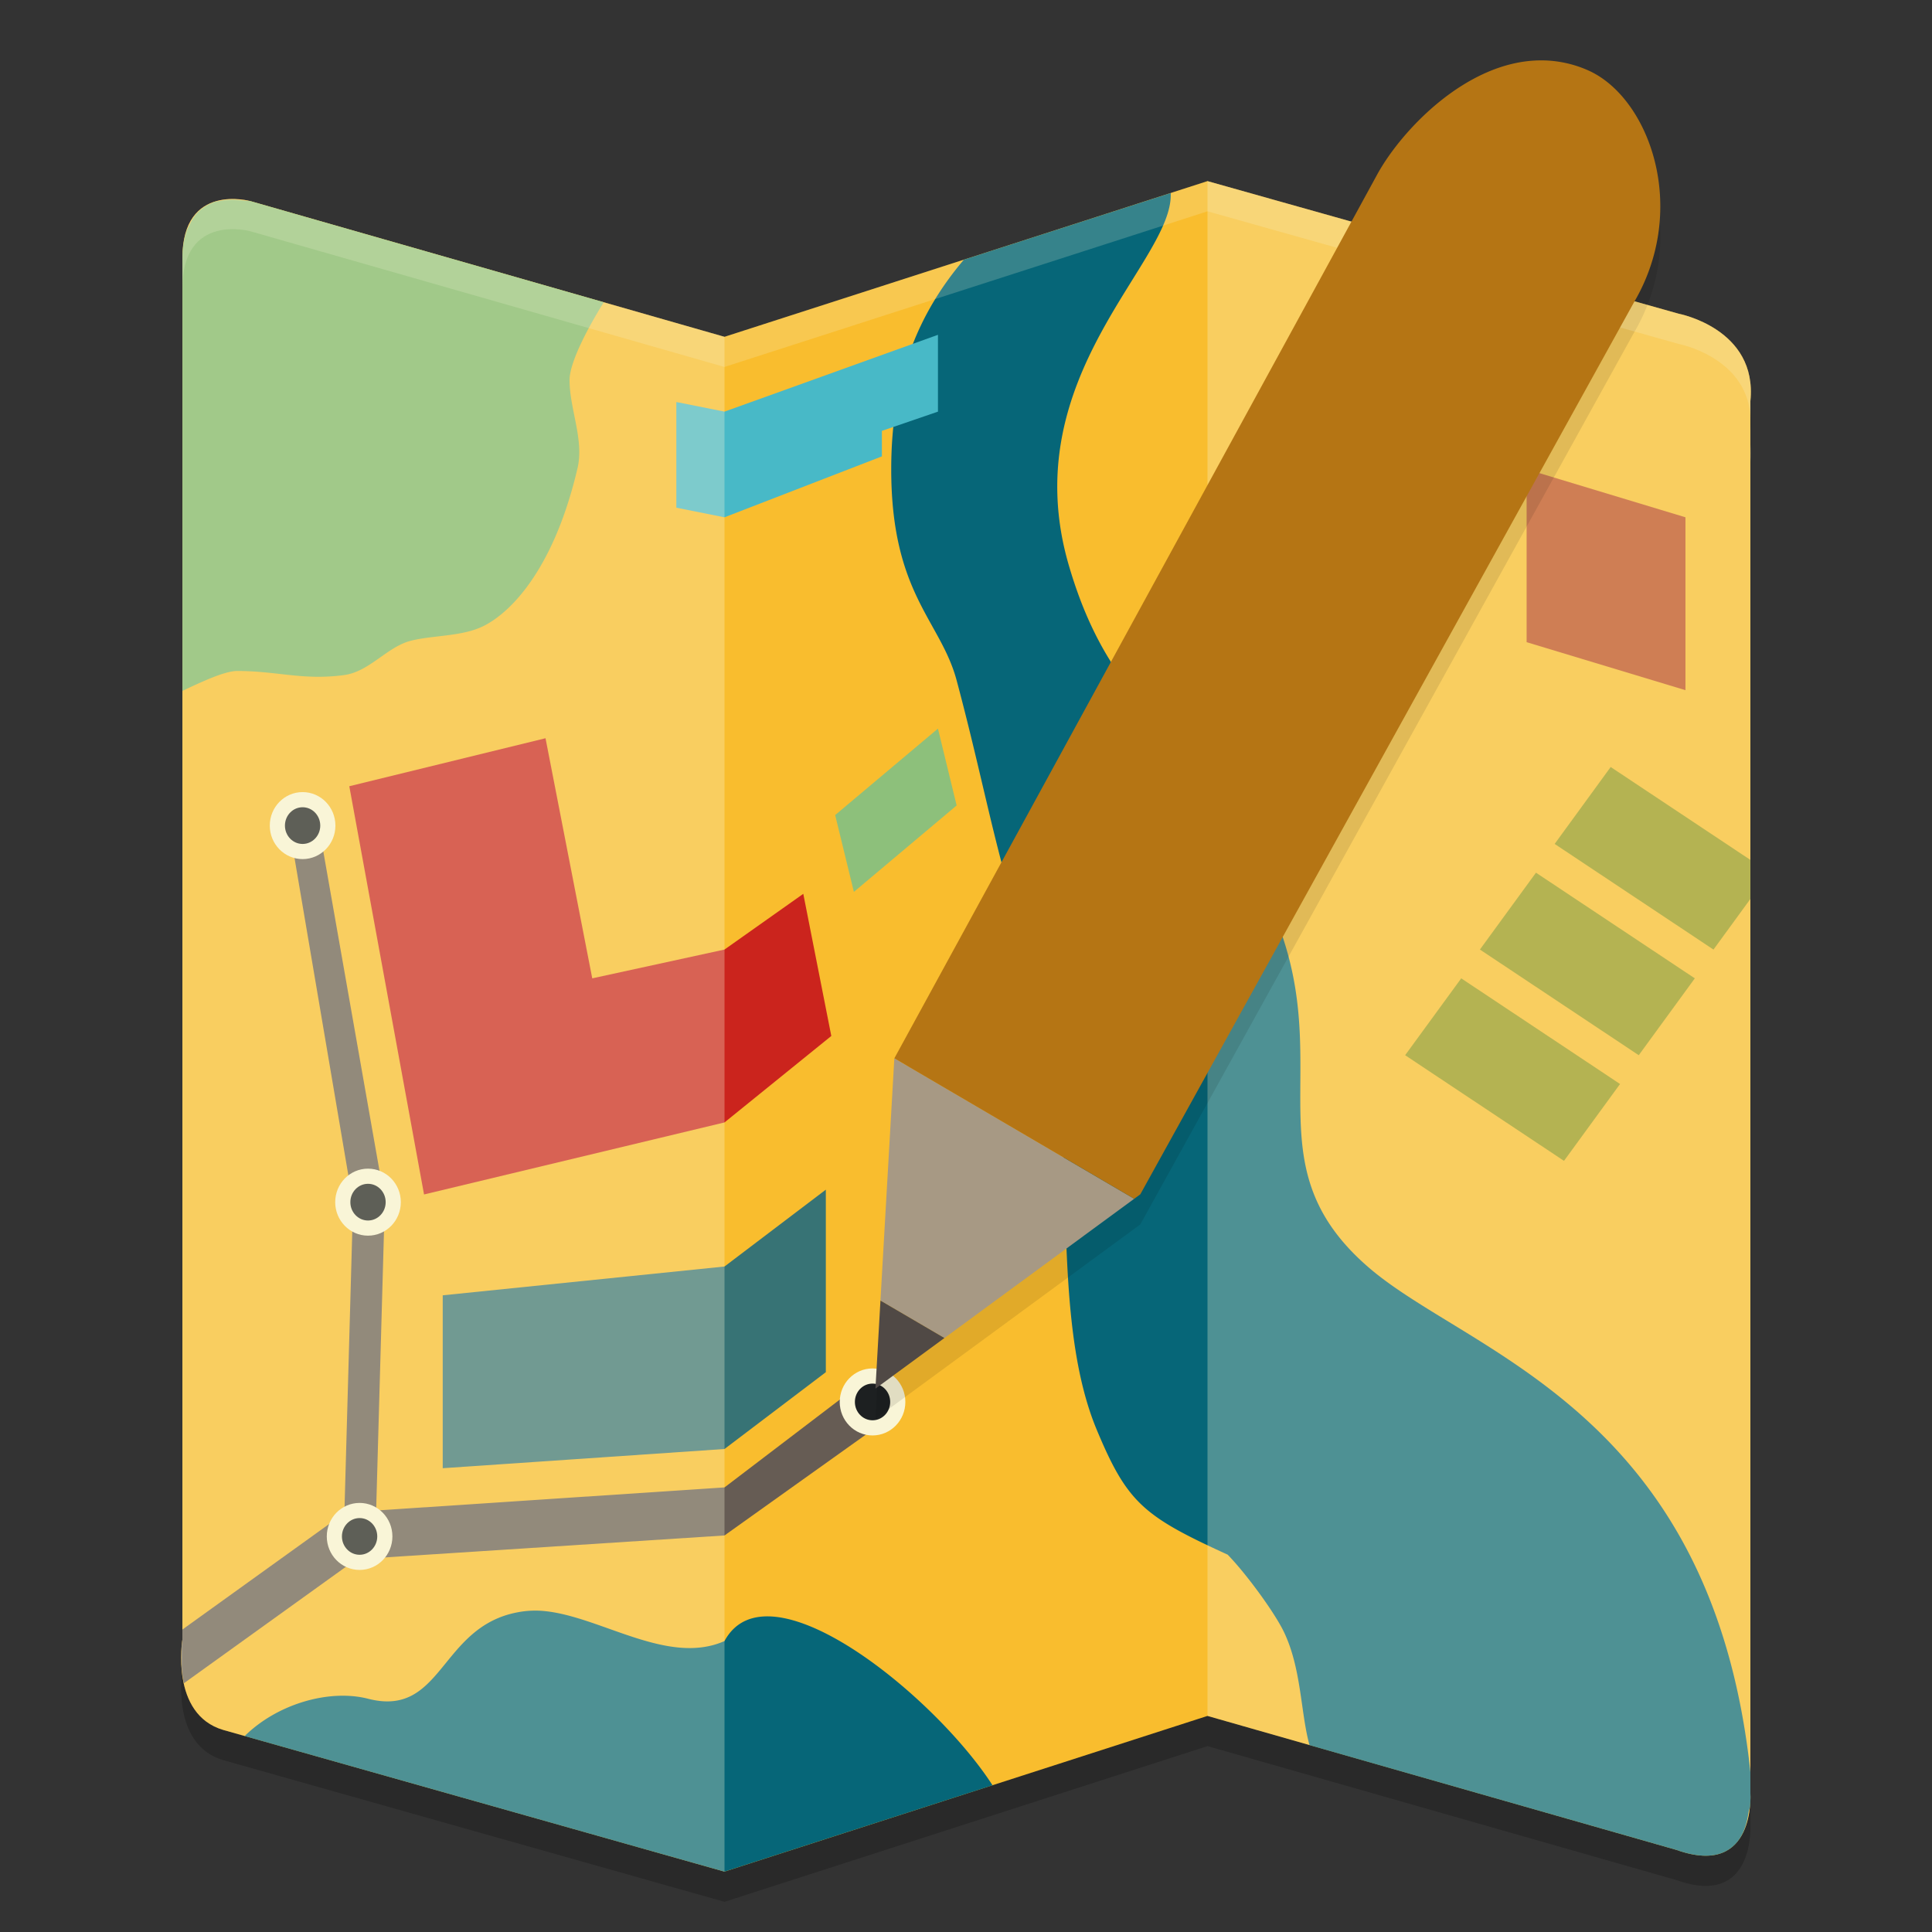 <svg xmlns="http://www.w3.org/2000/svg" width="64" height="64">
    <rect width="100%" height="100%" fill="#333333" stroke="none"/>
    <path d="M6.042 9.552v45.764s-.413 2.472 1.355 2.991L24 63l16-5.158 15.54 4.44c2.63.935 2.444-1.868 2.444-1.868V14.286c.243-2.397-2.37-2.892-2.37-2.892L40 7l-16 5.158L8.303 7.665s-2.261-.64-2.261 1.887z" opacity=".2"/>
    <path d="M6.042 8.552v45.764s-.413 2.472 1.355 2.991L24 62l16-5.158 15.54 4.44c2.63.935 2.444-1.868 2.444-1.868V13.286c.243-2.397-2.37-2.892-2.37-2.892L40 6l-16 5.158L8.303 6.665s-2.261-.64-2.261 1.887z" fill="#F9BD2E"/>
    <path d="M38.781 6.395L31.93 8.602c-1.518 1.789-2.407 3.925-2.407 6.941 0 4.136 1.636 5.01 2.168 7 1.012 3.778 1.4 6.44 2.61 9.547 1.663 4.276.259 11.022 2.03 15.273 1.012 2.425 1.551 2.864 4.337 4.137.619.636 1.546 1.907 1.855 2.543.593 1.219.559 2.699.856 3.766l12.16 3.472c.986.351 1.577.176 1.93-.18.304-.306.405-.731.457-1.085.008-.056.042-.125.046-.176v-.004c.024-.248.012-.422.012-.422v-.71C56.704 46.723 48.693 44.865 45.355 42c-3.758-3.227-1.357-6.314-2.832-10.863-.35-1.082-1.236-4.774-1.855-5.41-2.786-1.91-4.333-3.819-5.262-7-1.827-6.26 3.483-10.059 3.375-12.332zM17.97 53.363a3.088 3.088 0 0 0-.825.047c-2.584.487-2.477 3.5-4.953 2.863-1.26-.323-2.982.15-4.086 1.235L24 62l8.879-2.86c-1.932-2.993-7.437-7.445-8.88-4.777-1.895.836-4.146-.852-6.03-1z" fill="#066678"/>
    <path d="M7.793 6.617a2.131 2.131 0 0 0-.488.035c-.065.013-.127.015-.192.036-.04.012-.08.034-.121.05a1.388 1.388 0 0 0-.477.336 1.53 1.53 0 0 0-.242.387c-.031.066-.068.123-.093.2-.08.242-.137.527-.137.89v14.336c.594-.282 1.395-.66 1.812-.66 1.344 0 2.169.318 3.54.136.845-.112 1.423-.934 2.21-1.136.744-.191 1.72-.134 2.434-.5.974-.5 2.342-2 3.094-5.227.217-.934-.266-1.956-.266-2.91 0-.58.594-1.709 1.133-2.578L8.316 6.668l-.011-.004H8.3s-.271-.028-.508-.047z" fill="#7CB668"/>
    <path d="M31.69 26.682l-.619-2.546L27.666 27l.62 2.545z" fill="#8DC07B"/>
    <path d="M14.666 48.636L24 48l3.357-2.545v-6.046L24 41.955l-9.334.954z" fill="#377375"/>
    <path d="M27.538 34.318l-.928-4.709L24 31.455l-4.381.954-1.548-7.954-6.5 1.59 2.476 13.523L24 37.182z" fill="#CB241D"/>
    <path d="M50.571 15.545v5.728l5.262 1.59v-5.727z" fill="#BE4C1D"/>
    <path d="M24 13.636l7.071-2.545v2.545l-1.857.637v.845L24 17.136l-1.595-.318v-3.5z" fill="#48B9C7"/>
    <path d="M46.547 34.955l5.262 3.5 1.857-2.546-5.261-3.5zM53.356 25.408L51.5 27.956l5.261 3.5 1.222-1.676v-1.295zM49.024 31.455l5.262 3.5 1.857-2.546-5.262-3.5z" fill="#97971A"/>
    <path d="M10.52 27.127l-.929.32 2.105 12.407-.29 10.35 1.054-.163.288-10.25zm1.94 22.914l-.022.76-1.053.063.02-.66-.144.024-5.219 3.753v.334s-.11.708.05 1.445l5.48-3.94.617-.193L24 50.864l4.906-3.5-.31-1.592-4.595 3.5-11.5.763z" fill="#665C54"/>
    <ellipse cx="11.912" cy="50.896" rx=".836" ry=".859" fill="#1D2021" stroke="#F9F5D7" stroke-width=".502" stroke-linecap="round" stroke-linejoin="round"/>
    <ellipse cx="28.904" cy="46.441" rx=".836" ry=".859" fill="#1D2021" stroke="#F9F5D7" stroke-width=".502" stroke-linecap="round" stroke-linejoin="round"/>
    <ellipse cx="10.024" cy="27.349" rx=".836" ry=".859" fill="#1D2021" stroke="#F9F5D7" stroke-width=".502" stroke-linecap="round" stroke-linejoin="round"/>
    <ellipse cx="12.191" cy="39.823" rx=".836" ry=".859" fill="#1D2021" stroke="#F9F5D7" stroke-width=".502" stroke-linecap="round" stroke-linejoin="round"/>
    <path d="M6.042 8.552v45.764s-.413 2.472 1.355 2.991L24 62V11.158L8.303 6.665s-2.261-.64-2.261 1.887zM40 56.842l15.54 4.44c2.63.935 2.444-1.868 2.444-1.868V13.286c.243-2.397-2.37-2.892-2.37-2.892L40 6z" opacity=".3" fill="#F9F5D7"/>
    <path d="M50.93 3c-2.376.074-4.486 2.3-5.293 3.75L29.625 36.059l-.457 8.023L29 47l2.285-1.676 6.285-4.613.203-.149L54.13 11.016c1.843-3.135.49-6.8-1.524-7.688A3.82 3.82 0 0 0 50.93 3z" opacity=".1"/>
    <path d="M29.626 35.057l-.46 8.027 2.12 1.24 6.285-4.612z" fill="#A79984"/>
    <path d="M40 6l-16 5.156L8.305 6.664s-2.262-.64-2.262 1.887v1c0-2.527 2.262-1.887 2.262-1.887L24 12.156 40 7l15.613 4.395s2.204.42 2.371 2.351v-.46c.244-2.398-2.37-2.891-2.37-2.891L40 6zm17.984 8.746v.54c.02-.194.015-.37 0-.54zM6.043 54.316s-.052.475-.002 1.028l.002-.028v-1z" opacity=".2" fill="#F9F5D7"/>
    <path d="M29.166 43.084L29 46l2.285-1.676z" fill="#504945"/>
    <path d="M50.929 2.002c-2.375.074-4.485 2.3-5.292 3.75l-16.01 29.305 7.944 4.655.203-.149 16.354-29.549c1.843-3.134.491-6.798-1.523-7.685a3.818 3.818 0 0 0-1.676-.327z" fill="#B57514"/>
</svg>
